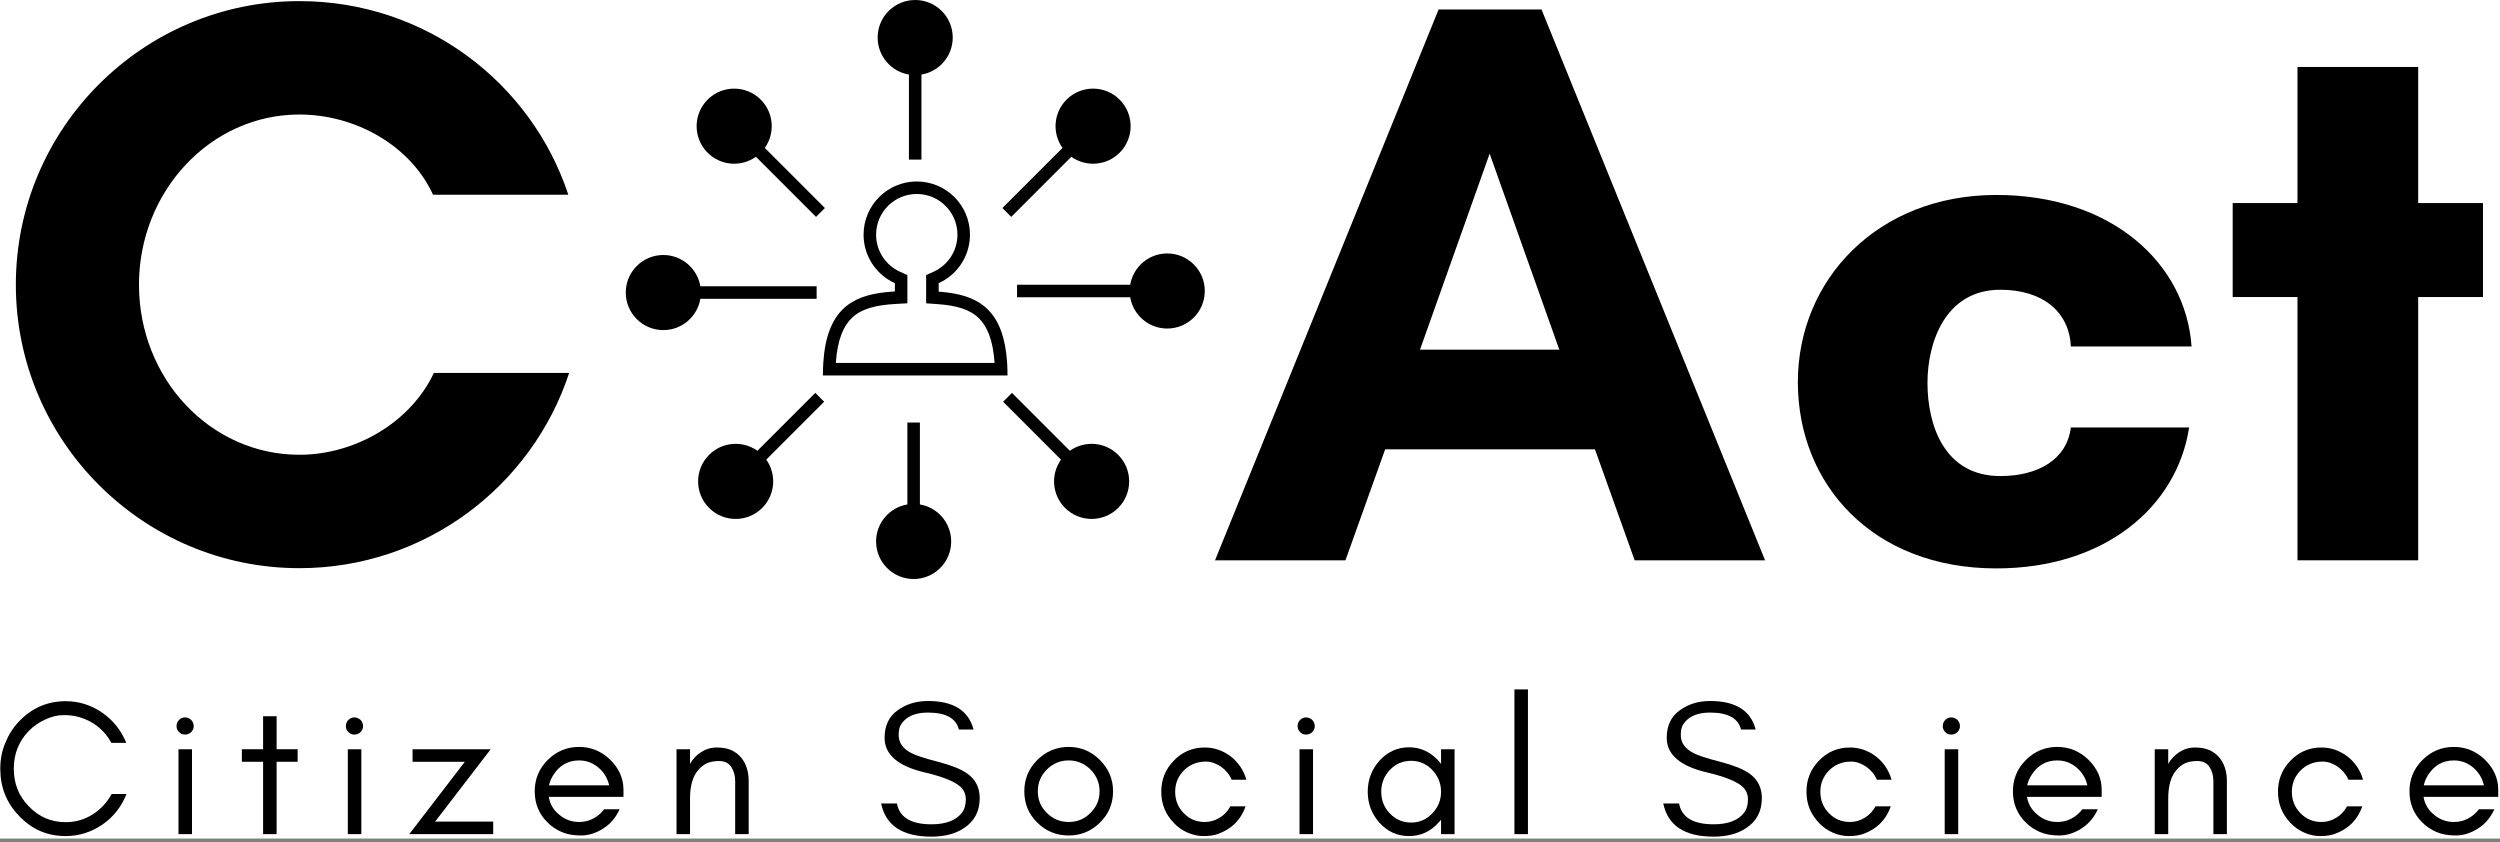 <svg width="193" height="65" viewBox="0 0 193 65" fill="none" xmlns="http://www.w3.org/2000/svg">
<rect x="0" y="0" width="193" height="65" fill="#808080" stroke="none"/>
<g clip-path="url(#clip0_185_1347)">
<rect width="193" height="64.736" fill="white"/>
<path d="M33.493 28.791C31.742 32.544 27.49 35.108 23.112 35.108C16.233 35.108 10.729 29.229 10.729 21.975C10.729 14.783 16.233 8.841 23.112 8.841C27.427 8.841 31.68 11.218 33.431 15.033H43.875C40.998 6.34 32.806 0.086 23.112 0.086C11.042 0.086 1.223 9.905 1.223 21.975C1.223 34.045 11.042 43.863 23.112 43.863C32.806 43.863 41.061 37.547 43.938 28.791H33.493Z" fill="black"/>
<path d="M120.379 26.996H109.623L115.001 11.861L120.379 26.996ZM136.264 43.256L119.004 0.729H111.061L93.8 43.256H103.869L106.934 34.688H123.131L126.196 43.256H136.264Z" fill="black"/>
<path d="M154.429 22.368C157.681 22.368 159.745 24.056 159.87 26.745H169.188C168.75 20.366 163.059 15.051 154.116 15.051C144.923 15.051 138.794 21.617 138.794 29.497C138.794 37.377 144.548 43.881 154.116 43.881C162.497 43.881 168.063 39.128 169.001 32.999H159.87C159.557 35.501 157.306 36.752 154.429 36.752C150.051 36.752 148.801 32.749 148.801 29.56C148.801 26.433 150.176 22.368 154.429 22.368Z" fill="black"/>
<path d="M186.684 22.931H191.687V15.676H186.684V5.17H177.366V15.676H172.363V22.931H177.366V43.256H186.684V22.931Z" fill="black"/>
<path d="M9.764 61.297H8.617C8.26 61.952 7.768 62.489 7.143 62.876C6.517 63.278 5.817 63.472 5.072 63.472C3.955 63.472 3.002 63.07 2.212 62.235C1.438 61.446 1.065 60.478 1.065 59.346C1.065 58.214 1.438 57.245 2.212 56.441C2.57 56.069 3.002 55.771 3.493 55.547C3.97 55.324 4.447 55.205 4.923 55.205C5.385 55.205 5.787 55.264 6.145 55.368C7.232 55.696 8.051 56.352 8.602 57.35H9.749C9.362 56.396 8.751 55.622 7.902 55.026C7.038 54.43 6.1 54.132 5.072 54.132C3.657 54.132 2.465 54.653 1.482 55.681C1.02 56.158 0.663 56.724 0.41 57.35C0.142 57.975 0.022 58.645 0.022 59.346C0.022 60.776 0.499 61.982 1.482 62.995C2.465 64.038 3.657 64.544 5.072 64.544C6.1 64.544 7.038 64.246 7.917 63.651C8.766 63.055 9.377 62.28 9.764 61.297Z" fill="black"/>
<path d="M14.762 55.577C14.628 55.458 14.464 55.383 14.285 55.383C14.107 55.383 13.943 55.458 13.824 55.577C13.69 55.711 13.63 55.875 13.63 56.054C13.63 56.232 13.69 56.396 13.824 56.515C13.943 56.65 14.107 56.709 14.285 56.709C14.464 56.709 14.628 56.65 14.762 56.515C14.881 56.396 14.956 56.232 14.956 56.054C14.956 55.875 14.881 55.711 14.762 55.577ZM14.822 64.395V57.841H13.779V64.395H14.822Z" fill="black"/>
<path d="M18.672 58.809H20.311V64.395H21.354V58.809H22.977V57.841H21.354V55.294H20.311V57.841H18.672V58.809Z" fill="black"/>
<path d="M27.835 55.577C27.701 55.458 27.537 55.383 27.358 55.383C27.18 55.383 27.016 55.458 26.896 55.577C26.762 55.711 26.703 55.875 26.703 56.054C26.703 56.232 26.762 56.396 26.896 56.515C27.016 56.65 27.18 56.709 27.358 56.709C27.537 56.709 27.701 56.65 27.835 56.515C27.954 56.396 28.029 56.232 28.029 56.054C28.029 55.875 27.954 55.711 27.835 55.577ZM27.895 64.395V57.841H26.852V64.395H27.895Z" fill="black"/>
<path d="M31.596 64.395H38.076V63.427H33.592L37.882 57.841H31.85V58.809H35.886L31.596 64.395Z" fill="black"/>
<path d="M48.132 60.969C48.132 60.075 47.774 59.301 47.089 58.631C46.419 57.99 45.614 57.662 44.706 57.662C43.752 57.662 42.948 58.005 42.278 58.675C41.608 59.346 41.28 60.15 41.28 61.088C41.28 62.042 41.608 62.846 42.278 63.502C42.591 63.814 42.948 64.053 43.365 64.231C43.782 64.41 44.274 64.5 44.855 64.5C45.436 64.5 46.002 64.321 46.568 63.963C47.134 63.606 47.551 63.099 47.834 62.474H46.642C46.404 62.787 46.121 63.025 45.778 63.204C45.436 63.382 45.078 63.457 44.706 63.457C44.14 63.457 43.633 63.278 43.186 62.906C42.74 62.548 42.456 62.086 42.367 61.52H48.132V60.969ZM47.03 60.627H42.382C42.442 60.358 42.546 60.105 42.695 59.867C43.172 59.092 43.842 58.705 44.706 58.705C45.257 58.705 45.748 58.884 46.181 59.241C46.627 59.614 46.895 60.075 47.03 60.627Z" fill="black"/>
<path d="M56.755 64.395H57.798V60.299C57.798 59.539 57.59 58.928 57.202 58.467C56.994 58.228 56.755 58.05 56.472 57.916C56.174 57.782 55.802 57.707 55.34 57.707C54.864 57.707 54.461 57.841 54.104 58.08C53.761 58.303 53.478 58.601 53.27 58.973V57.841H52.227V64.395H53.27V61.654C53.27 60.82 53.419 60.165 53.731 59.673C53.91 59.405 54.134 59.182 54.417 59.003C54.685 58.839 55.057 58.75 55.504 58.75C55.951 58.75 56.264 58.914 56.457 59.212C56.651 59.51 56.755 59.882 56.755 60.299V64.395Z" fill="black"/>
<path d="M71.388 59.629C72.699 59.941 73.592 60.284 74.069 60.671C74.397 60.94 74.561 61.282 74.561 61.699C74.561 62.116 74.471 62.459 74.293 62.697C73.846 63.323 73.041 63.636 71.909 63.636C70.33 63.636 69.436 63.099 69.243 62.027H68.021C68.379 63.74 69.675 64.589 71.909 64.589C72.907 64.589 73.741 64.38 74.412 63.934C75.216 63.412 75.633 62.638 75.633 61.625C75.633 60.791 75.305 60.15 74.65 59.703C74.188 59.375 73.443 59.078 72.416 58.809C71.373 58.541 70.703 58.318 70.39 58.154C69.705 57.811 69.362 57.335 69.377 56.709C69.377 56.381 69.436 56.098 69.585 55.89C69.973 55.309 70.658 55.011 71.641 55.011C73.026 55.011 73.816 55.458 74.024 56.322H75.156C74.784 54.862 73.607 54.117 71.641 54.117C70.747 54.117 69.958 54.355 69.302 54.832C68.632 55.309 68.29 56.009 68.29 56.962C68.29 58.258 69.332 59.152 71.388 59.629Z" fill="black"/>
<path d="M84.887 61.088C84.887 61.744 84.648 62.295 84.187 62.757C83.71 63.233 83.159 63.457 82.503 63.457C81.848 63.457 81.282 63.233 80.82 62.757C80.343 62.295 80.12 61.744 80.12 61.088C80.12 60.433 80.343 59.882 80.82 59.405C81.282 58.943 81.848 58.705 82.503 58.705C83.159 58.705 83.71 58.943 84.187 59.405C84.648 59.882 84.887 60.433 84.887 61.088ZM85.929 61.088C85.929 60.15 85.587 59.346 84.916 58.675C84.246 58.005 83.442 57.662 82.503 57.662C81.55 57.662 80.746 58.005 80.075 58.675C79.405 59.346 79.077 60.15 79.077 61.088C79.077 62.042 79.405 62.846 80.075 63.502C80.746 64.172 81.565 64.5 82.503 64.5C83.427 64.5 84.246 64.172 84.916 63.502C85.587 62.846 85.929 62.042 85.929 61.088Z" fill="black"/>
<path d="M96.219 60.195C96.011 59.465 95.609 58.869 95.028 58.407C94.417 57.945 93.747 57.707 93.002 57.707C92.064 57.707 91.259 58.05 90.619 58.72C89.963 59.39 89.65 60.195 89.65 61.118C89.65 62.057 89.963 62.846 90.619 63.531C90.917 63.844 91.259 64.097 91.676 64.276C92.078 64.455 92.496 64.544 92.913 64.544C93.33 64.544 93.702 64.5 94.03 64.38C95.073 64.008 95.787 63.308 96.16 62.25H94.983C94.775 62.623 94.507 62.921 94.149 63.129C93.791 63.353 93.419 63.457 93.002 63.457C92.362 63.457 91.825 63.233 91.378 62.772C90.931 62.31 90.723 61.759 90.723 61.118C90.723 60.508 90.931 59.956 91.378 59.495C91.587 59.286 91.825 59.107 92.108 58.988C92.376 58.869 92.719 58.794 93.106 58.794C93.493 58.794 93.866 58.928 94.253 59.182C94.626 59.45 94.909 59.778 95.087 60.195H96.219Z" fill="black"/>
<path d="M101.306 55.577C101.172 55.458 101.008 55.383 100.829 55.383C100.651 55.383 100.487 55.458 100.368 55.577C100.234 55.711 100.174 55.875 100.174 56.054C100.174 56.232 100.234 56.396 100.368 56.515C100.487 56.65 100.651 56.709 100.829 56.709C101.008 56.709 101.172 56.65 101.306 56.515C101.425 56.396 101.5 56.232 101.5 56.054C101.5 55.875 101.425 55.711 101.306 55.577ZM101.366 64.395V57.841H100.323V64.395H101.366Z" fill="black"/>
<path d="M111.249 61.118C111.249 61.759 111.026 62.325 110.579 62.786C110.132 63.263 109.581 63.502 108.94 63.502C108.285 63.502 107.734 63.263 107.287 62.786C106.84 62.325 106.632 61.759 106.632 61.118C106.632 60.493 106.84 59.927 107.287 59.45C107.734 58.973 108.285 58.735 108.94 58.735C109.581 58.735 110.132 58.973 110.579 59.45C111.026 59.927 111.249 60.493 111.249 61.118ZM112.292 64.395V57.841H111.249V58.973C111.19 58.884 111.115 58.809 111.056 58.735C110.43 58.05 109.67 57.692 108.777 57.692C107.868 57.692 107.108 58.05 106.483 58.735C105.887 59.42 105.589 60.21 105.589 61.118C105.589 62.042 105.887 62.831 106.483 63.502C107.108 64.202 107.868 64.544 108.777 64.544C109.67 64.544 110.43 64.202 111.056 63.502C111.115 63.442 111.19 63.367 111.249 63.278V64.395H112.292Z" fill="black"/>
<path d="M117.957 64.395V53.223H116.914V64.395H117.957Z" fill="black"/>
<path d="M131.769 59.629C133.08 59.941 133.974 60.284 134.451 60.671C134.778 60.94 134.942 61.282 134.942 61.699C134.942 62.116 134.853 62.459 134.674 62.697C134.227 63.323 133.423 63.636 132.291 63.636C130.712 63.636 129.818 63.099 129.624 62.027H128.403C128.76 63.74 130.056 64.589 132.291 64.589C133.289 64.589 134.123 64.38 134.793 63.934C135.598 63.412 136.015 62.638 136.015 61.625C136.015 60.791 135.687 60.15 135.032 59.703C134.57 59.375 133.825 59.078 132.797 58.809C131.754 58.541 131.084 58.318 130.771 58.154C130.086 57.811 129.744 57.335 129.758 56.709C129.758 56.381 129.818 56.098 129.967 55.89C130.354 55.309 131.039 55.011 132.023 55.011C133.408 55.011 134.197 55.458 134.406 56.322H135.538C135.166 54.862 133.989 54.117 132.023 54.117C131.129 54.117 130.339 54.355 129.684 54.832C129.014 55.309 128.671 56.009 128.671 56.962C128.671 58.258 129.714 59.152 131.769 59.629Z" fill="black"/>
<path d="M146.028 60.195C145.819 59.465 145.417 58.869 144.836 58.407C144.226 57.945 143.555 57.707 142.81 57.707C141.872 57.707 141.068 58.05 140.427 58.72C139.772 59.39 139.459 60.195 139.459 61.118C139.459 62.057 139.772 62.846 140.427 63.531C140.725 63.844 141.068 64.097 141.485 64.276C141.887 64.455 142.304 64.544 142.721 64.544C143.138 64.544 143.511 64.5 143.838 64.38C144.881 64.008 145.596 63.308 145.968 62.25H144.792C144.583 62.623 144.315 62.921 143.957 63.129C143.6 63.353 143.227 63.457 142.81 63.457C142.17 63.457 141.634 63.233 141.187 62.772C140.74 62.31 140.531 61.759 140.531 61.118C140.531 60.508 140.74 59.956 141.187 59.495C141.395 59.286 141.634 59.107 141.917 58.988C142.185 58.869 142.527 58.794 142.915 58.794C143.302 58.794 143.674 58.928 144.062 59.182C144.434 59.45 144.717 59.778 144.896 60.195H146.028Z" fill="black"/>
<path d="M151.115 55.577C150.981 55.458 150.817 55.383 150.638 55.383C150.459 55.383 150.295 55.458 150.176 55.577C150.042 55.711 149.983 55.875 149.983 56.054C149.983 56.232 150.042 56.396 150.176 56.515C150.295 56.65 150.459 56.709 150.638 56.709C150.817 56.709 150.981 56.65 151.115 56.515C151.234 56.396 151.308 56.232 151.308 56.054C151.308 55.875 151.234 55.711 151.115 55.577ZM151.174 64.395V57.841H150.131V64.395H151.174Z" fill="black"/>
<path d="M162.249 60.969C162.249 60.075 161.892 59.301 161.207 58.631C160.536 57.99 159.732 57.662 158.823 57.662C157.87 57.662 157.066 58.005 156.395 58.675C155.725 59.346 155.397 60.15 155.397 61.088C155.397 62.042 155.725 62.846 156.395 63.502C156.708 63.814 157.066 64.053 157.483 64.231C157.9 64.41 158.391 64.5 158.972 64.5C159.553 64.5 160.119 64.321 160.685 63.963C161.251 63.606 161.669 63.099 161.952 62.474H160.76C160.522 62.787 160.239 63.025 159.896 63.204C159.553 63.382 159.196 63.457 158.823 63.457C158.257 63.457 157.751 63.278 157.304 62.906C156.857 62.548 156.574 62.086 156.485 61.52H162.249V60.969ZM161.147 60.627H156.5C156.559 60.358 156.664 60.105 156.812 59.867C157.289 59.092 157.959 58.705 158.823 58.705C159.375 58.705 159.866 58.884 160.298 59.241C160.745 59.614 161.013 60.075 161.147 60.627Z" fill="black"/>
<path d="M170.873 64.395H171.916V60.299C171.916 59.539 171.707 58.928 171.32 58.467C171.111 58.228 170.873 58.05 170.59 57.916C170.292 57.782 169.92 57.707 169.458 57.707C168.981 57.707 168.579 57.841 168.221 58.08C167.879 58.303 167.596 58.601 167.387 58.973V57.841H166.345V64.395H167.387V61.654C167.387 60.82 167.536 60.165 167.849 59.673C168.028 59.405 168.251 59.182 168.534 59.003C168.802 58.839 169.175 58.75 169.622 58.75C170.069 58.75 170.381 58.914 170.575 59.212C170.769 59.51 170.873 59.882 170.873 60.299V64.395Z" fill="black"/>
<path d="M182.429 60.195C182.22 59.465 181.818 58.869 181.237 58.407C180.627 57.945 179.956 57.707 179.211 57.707C178.273 57.707 177.469 58.05 176.828 58.72C176.173 59.39 175.86 60.195 175.86 61.118C175.86 62.057 176.173 62.846 176.828 63.531C177.126 63.844 177.469 64.097 177.886 64.276C178.288 64.455 178.705 64.544 179.122 64.544C179.539 64.544 179.912 64.5 180.239 64.38C181.282 64.008 181.997 63.308 182.369 62.25H181.193C180.984 62.623 180.716 62.921 180.358 63.129C180.001 63.353 179.629 63.457 179.211 63.457C178.571 63.457 178.035 63.233 177.588 62.772C177.141 62.31 176.932 61.759 176.932 61.118C176.932 60.508 177.141 59.956 177.588 59.495C177.796 59.286 178.035 59.107 178.318 58.988C178.586 58.869 178.928 58.794 179.316 58.794C179.703 58.794 180.075 58.928 180.463 59.182C180.835 59.45 181.118 59.778 181.297 60.195H182.429Z" fill="black"/>
<path d="M192.863 60.969C192.863 60.075 192.506 59.301 191.821 58.631C191.15 57.99 190.346 57.662 189.437 57.662C188.484 57.662 187.68 58.005 187.009 58.675C186.339 59.346 186.011 60.15 186.011 61.088C186.011 62.042 186.339 62.846 187.009 63.502C187.322 63.814 187.68 64.053 188.097 64.231C188.514 64.41 189.005 64.5 189.586 64.5C190.167 64.5 190.733 64.321 191.299 63.963C191.865 63.606 192.282 63.099 192.565 62.474H191.374C191.135 62.787 190.852 63.025 190.51 63.204C190.167 63.382 189.81 63.457 189.437 63.457C188.871 63.457 188.365 63.278 187.918 62.906C187.471 62.548 187.188 62.086 187.099 61.52H192.863V60.969ZM191.761 60.627H187.113C187.173 60.358 187.277 60.105 187.426 59.867C187.903 59.092 188.573 58.705 189.437 58.705C189.988 58.705 190.48 58.884 190.912 59.241C191.359 59.614 191.627 60.075 191.761 60.627Z" fill="black"/>
<path fill-rule="evenodd" clip-rule="evenodd" d="M90.111 25.363C91.712 25.363 93.01 24.065 93.01 22.465C93.01 20.864 91.712 19.566 90.111 19.566C88.675 19.566 87.483 20.61 87.252 21.981H78.517V22.948H87.252C87.483 24.319 88.675 25.363 90.111 25.363Z" fill="black"/>
<path fill-rule="evenodd" clip-rule="evenodd" d="M51.208 25.484C49.607 25.484 48.309 24.186 48.309 22.585C48.309 20.984 49.607 19.686 51.208 19.686C52.644 19.686 53.837 20.731 54.066 22.102H63.044V23.068H54.066C53.837 24.439 52.644 25.484 51.208 25.484Z" fill="black"/>
<path fill-rule="evenodd" clip-rule="evenodd" d="M82.223 39.213C83.355 40.345 85.191 40.345 86.323 39.213C87.454 38.081 87.454 36.245 86.323 35.114C85.307 34.098 83.725 33.993 82.593 34.8L78.124 30.331L77.441 31.014L81.91 35.484C81.103 36.616 81.208 38.197 82.223 39.213Z" fill="black"/>
<path fill-rule="evenodd" clip-rule="evenodd" d="M54.629 11.79C53.497 10.658 53.497 8.823 54.629 7.691C55.761 6.559 57.596 6.559 58.728 7.691C59.744 8.706 59.848 10.288 59.042 11.42L63.682 16.06L62.998 16.743L58.358 12.103C57.226 12.91 55.645 12.806 54.629 11.79Z" fill="black"/>
<path fill-rule="evenodd" clip-rule="evenodd" d="M58.842 39.213C57.71 40.345 55.875 40.345 54.743 39.213C53.611 38.081 53.611 36.245 54.743 35.114C55.758 34.098 57.34 33.993 58.472 34.8L62.941 30.331L63.625 31.014L59.156 35.484C59.962 36.616 59.858 38.197 58.842 39.213Z" fill="black"/>
<path fill-rule="evenodd" clip-rule="evenodd" d="M86.436 11.79C87.568 10.658 87.568 8.823 86.436 7.691C85.304 6.559 83.469 6.559 82.337 7.691C81.322 8.706 81.217 10.288 82.024 11.42L77.384 16.06L78.067 16.743L82.707 12.103C83.839 12.91 85.421 12.806 86.436 11.79Z" fill="black"/>
<path fill-rule="evenodd" clip-rule="evenodd" d="M73.431 41.801C73.431 43.402 72.133 44.7 70.532 44.7C68.931 44.7 67.634 43.402 67.634 41.801C67.634 40.365 68.678 39.172 70.049 38.943L70.049 32.622L71.016 32.622L71.016 38.943C72.386 39.172 73.431 40.365 73.431 41.801Z" fill="black"/>
<path fill-rule="evenodd" clip-rule="evenodd" d="M73.551 2.898C73.551 1.297 72.253 -0 70.653 -0C69.052 -0 67.754 1.297 67.754 2.898C67.754 4.335 68.799 5.527 70.169 5.757L70.169 12.319L71.136 12.319L71.136 5.757C72.507 5.527 73.551 4.335 73.551 2.898Z" fill="black"/>
<path fill-rule="evenodd" clip-rule="evenodd" d="M71.499 21.236L72.067 20.98C73.159 20.486 73.915 19.389 73.915 18.117C73.915 16.382 72.509 14.976 70.775 14.976C69.041 14.976 67.635 16.382 67.635 18.117C67.635 19.389 68.391 20.486 69.482 20.98L70.05 21.236V23.414L69.138 23.465C67.599 23.552 66.509 23.838 65.778 24.529C65.162 25.112 64.653 26.129 64.525 28.02H76.783C76.659 26.185 76.176 25.173 75.587 24.584C74.893 23.89 73.86 23.584 72.397 23.48L71.499 23.415V21.236ZM77.751 28.02C77.77 28.325 77.78 28.647 77.78 28.986H63.528C63.528 28.647 63.538 28.325 63.557 28.02C63.812 23.954 65.731 22.851 68.33 22.562C68.48 22.546 68.632 22.532 68.785 22.52C68.884 22.513 68.984 22.506 69.084 22.5V21.86C69.072 21.854 69.059 21.849 69.047 21.843C68.875 21.763 68.709 21.672 68.551 21.57C67.418 20.838 66.668 19.565 66.668 18.117C66.668 15.849 68.507 14.01 70.775 14.01C73.043 14.01 74.881 15.849 74.881 18.117C74.881 19.578 74.118 20.862 72.967 21.589C72.822 21.681 72.671 21.764 72.514 21.837C72.498 21.845 72.482 21.852 72.466 21.86V22.516C72.57 22.523 72.672 22.532 72.774 22.541C72.91 22.554 73.044 22.569 73.176 22.586C75.674 22.909 77.502 24.058 77.751 28.02Z" fill="black"/>
</g>
<defs>
<clipPath id="clip0_185_1347">
<rect width="193" height="64.736" fill="white"/>
</clipPath>
</defs>
</svg>
